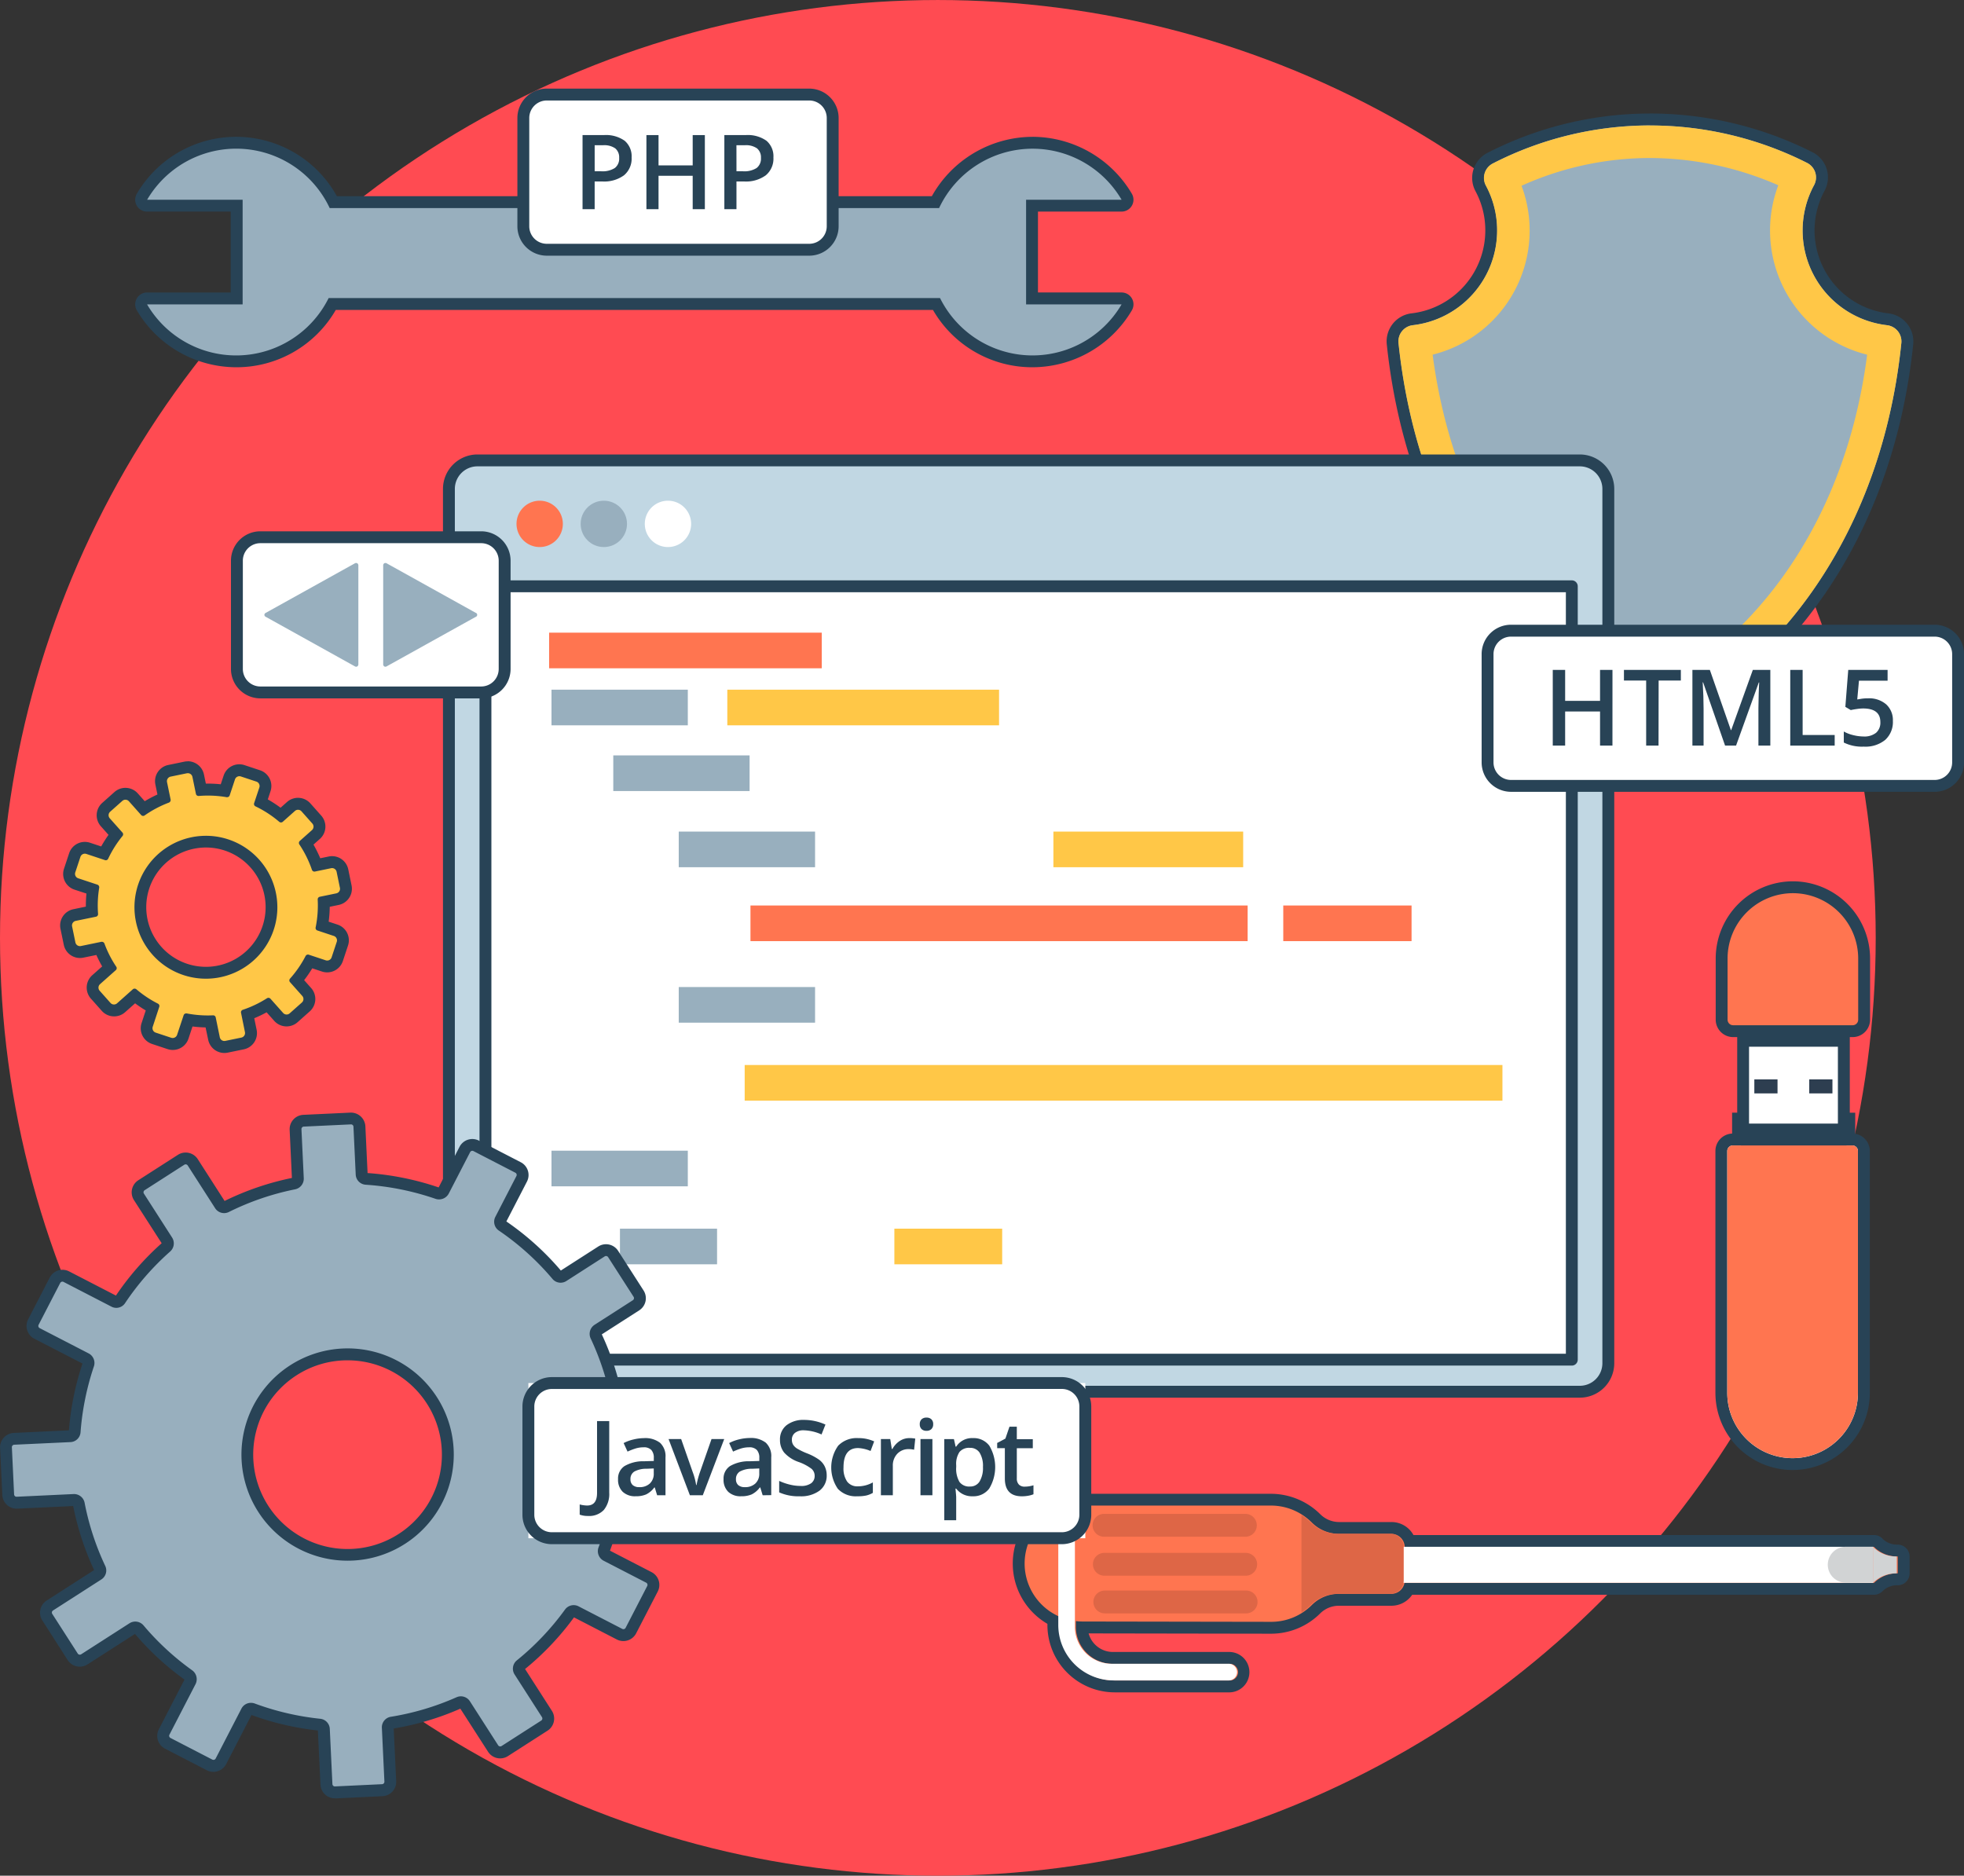 <svg xmlns="http://www.w3.org/2000/svg" width="150.298" height="143.541" viewBox="0 0 150.298 143.541">
  <rect x="0" y="0" width="150.298" height="143.541" fill="#333333" stroke="none"/>
  <g id="Grupo_55320" data-name="Grupo 55320" transform="translate(25.917 25.918)">
    <circle id="Elipse_4150" data-name="Elipse 4150" cx="71.771" cy="71.771" r="71.771" transform="translate(-25.917 -25.917)" fill="#ff4b52"/>
    <g id="graphics" transform="translate(-25.916 -19.137)">
      <g id="Grupo_55319" data-name="Grupo 55319">
        <g id="Grupo_55291" data-name="Grupo 55291" transform="translate(10.345 3.69)">
          <g id="Grupo_55290" data-name="Grupo 55290">
            <path id="Trazado_101763" data-name="Trazado 101763" d="M221.9,170.084a8.317,8.317,0,0,1-7.357-4.387H168.3a8.357,8.357,0,0,1-14.561.258.455.455,0,0,1,.392-.685h6.854v-7.1h-6.854a.454.454,0,0,1-.392-.685,8.357,8.357,0,0,1,14.645.415h46.07a8.356,8.356,0,0,1,14.644-.415.455.455,0,0,1-.392.685h-6.853v7.1h6.853a.455.455,0,0,1,.392.685A8.4,8.4,0,0,1,221.9,170.084Z" transform="translate(-153.223 -152.902)" fill="#98afbe"/>
            <path id="Trazado_101764" data-name="Trazado 101764" d="M220.351,152.266a7.9,7.9,0,0,1,6.812,3.905h-7.308v8.008h7.308a7.9,7.9,0,0,1-13.893-.482H166.481a7.9,7.9,0,0,1-13.894.482H159.9v-8.008h-7.308a7.9,7.9,0,0,1,13.97.639h46.635a7.907,7.907,0,0,1,7.158-4.544m0-.909a8.861,8.861,0,0,0-7.713,4.544H167.113a8.811,8.811,0,0,0-15.309-.192.909.909,0,0,0,.783,1.371h6.4v6.189h-6.4a.909.909,0,0,0-.783,1.37,8.855,8.855,0,0,0,7.6,4.352,8.767,8.767,0,0,0,7.624-4.387h45.7a8.766,8.766,0,0,0,7.624,4.387,8.855,8.855,0,0,0,7.595-4.352.909.909,0,0,0-.783-1.371h-6.4v-6.189h6.4a.909.909,0,0,0,.783-1.37,8.856,8.856,0,0,0-7.595-4.353Z" transform="translate(-151.678 -151.357)" fill="#284356"/>
          </g>
        </g>
        <g id="Grupo_55292" data-name="Grupo 55292" transform="translate(77.501 106.862)">
          <path id="Trazado_101765" data-name="Trazado 101765" d="M456.5,622.254a4.7,4.7,0,0,1-4.7-4.7v-.36a4.887,4.887,0,0,1,0-8.691v-.114a1.091,1.091,0,0,1,2.1-.425l.137,0h14.421a4.917,4.917,0,0,1,3.451,1.429,2.515,2.515,0,0,0,1.766.732h4a1.464,1.464,0,0,1,1.394.994h35.543a.454.454,0,0,1,.372.193,2.038,2.038,0,0,0,1.379.543h.061a.455.455,0,0,1,.455.455V613.6a.454.454,0,0,1-.418.453l-.06,0-.036,0a2.043,2.043,0,0,0-1.431.595.455.455,0,0,1-.321.133.472.472,0,0,1-.053,0H479.009a1.471,1.471,0,0,1-1.331.842h-4.025a2.489,2.489,0,0,0-1.749.725,4.866,4.866,0,0,1-3.417,1.415l-14.5-.025a2.376,2.376,0,0,0,2.373,2.33h8.944a1.091,1.091,0,0,1,0,2.182Z" transform="translate(-448.702 -606.846)" fill="#ff7550"/>
          <path id="Trazado_101766" data-name="Trazado 101766" d="M451.354,606.21a.636.636,0,0,1,.635.637v.058a4.476,4.476,0,0,1,.506-.031h14.421a4.436,4.436,0,0,1,3.129,1.3,2.959,2.959,0,0,0,2.088.865h4a1.02,1.02,0,0,1,1.018.994H513.07v.011a2.481,2.481,0,0,0,1.751.725h.061v1.292l-.061,0a2.488,2.488,0,0,0-1.752.728v0H477.136a1.02,1.02,0,0,1-1,.842h-4.025a2.934,2.934,0,0,0-2.07.858,4.384,4.384,0,0,1-3.1,1.282h-.012l-14.434-.024a4.461,4.461,0,0,1-.506-.032v.443a2.828,2.828,0,0,0,2.828,2.828h8.944a.636.636,0,0,1,0,1.273h-8.8a4.242,4.242,0,0,1-4.242-4.242v-.647a4.432,4.432,0,0,1,0-8.118v-.4a.637.637,0,0,1,.637-.637m0-.909a1.548,1.548,0,0,0-1.538,1.386,5.341,5.341,0,0,0-.008,9.234v.092a5.157,5.157,0,0,0,5.151,5.151h8.8a1.546,1.546,0,0,0,0-3.091h-8.944a1.923,1.923,0,0,1-1.853-1.42l13.964.023h.014a5.324,5.324,0,0,0,3.738-1.548,2.031,2.031,0,0,1,1.428-.592h4.025a1.925,1.925,0,0,0,1.593-.842H513.01l.06,0a.906.906,0,0,0,.641-.265,1.586,1.586,0,0,1,1.111-.462c.024,0,.048,0,.072,0l.06,0a.909.909,0,0,0,.836-.906v-1.292a.909.909,0,0,0-.909-.909h-.061a1.58,1.58,0,0,1-1.065-.417.9.9,0,0,0-.686-.319H477.822a1.917,1.917,0,0,0-1.689-.994h-4a2.058,2.058,0,0,1-1.445-.6,5.375,5.375,0,0,0-3.772-1.562H452.622a1.543,1.543,0,0,0-1.268-.664Z" transform="translate(-447.157 -605.301)" fill="#284356"/>
        </g>
        <g id="Grupo_55295" data-name="Grupo 55295" transform="translate(4.618 51.481)">
          <g id="Grupo_55293" data-name="Grupo 55293" transform="translate(0.455 0.455)">
            <path id="Trazado_101767" data-name="Trazado 101767" d="M140.585,385.04a.814.814,0,0,1-.793-.647l-.27-1.31-.2,0a8.949,8.949,0,0,1-1.486-.124l-.429,1.293a.81.81,0,0,1-1.025.514l-1.189-.394a.81.81,0,0,1-.514-1.024l.437-1.319a8.836,8.836,0,0,1-1.384-.924l-1.047.931a.81.81,0,0,1-1.145-.067l-.832-.936a.812.812,0,0,1,.067-1.144l1.047-.931a8.844,8.844,0,0,1-.756-1.483l-1.361.281a.811.811,0,0,1-.957-.631L128.5,375.9a.811.811,0,0,1,.63-.958l1.334-.275a8.911,8.911,0,0,1,.075-1.686l-1.27-.421a.812.812,0,0,1-.514-1.025l.394-1.189a.81.81,0,0,1,1.024-.514l1.219.4a8.789,8.789,0,0,1,.924-1.464l-.83-.933a.812.812,0,0,1,.067-1.145l.935-.833a.811.811,0,0,1,1.144.067l.79.888a8.837,8.837,0,0,1,1.576-.83l-.233-1.129a.811.811,0,0,1,.63-.958l1.227-.253a.81.81,0,0,1,.957.631l.223,1.079c.169-.01.346-.015.522-.015a8.908,8.908,0,0,1,1.3.1l.338-1.021a.81.81,0,0,1,1.025-.514l1.189.394a.81.81,0,0,1,.514,1.025l-.328.991a8.82,8.82,0,0,1,1.549,1.009l.773-.688a.81.81,0,0,1,1.145.067l.832.936a.811.811,0,0,1-.067,1.145l-.772.688a8.84,8.84,0,0,1,.821,1.656l1.022-.211a.81.81,0,0,1,.958.63l.253,1.227a.811.811,0,0,1-.63.958l-1.053.217a8.941,8.941,0,0,1-.133,1.818l1.047.347a.81.81,0,0,1,.514,1.025l-.394,1.188a.81.81,0,0,1-.769.556h0a.814.814,0,0,1-.255-.041l-1.094-.363a8.853,8.853,0,0,1-1.009,1.468l.79.889a.811.811,0,0,1-.067,1.144l-.935.832a.81.81,0,0,1-1.144-.067l-.831-.934a8.836,8.836,0,0,1-1.562.747l.259,1.258a.811.811,0,0,1-.631.957l-1.227.253A.812.812,0,0,1,140.585,385.04Zm-1.393-15.725a5.078,5.078,0,0,0-.788.062,5.02,5.02,0,0,0,.773,9.979,5.066,5.066,0,0,0,.789-.062,5.02,5.02,0,0,0-.774-9.979Z" transform="translate(-128.48 -363.63)" fill="#ffc747"/>
          </g>
          <g id="Grupo_55294" data-name="Grupo 55294">
            <path id="Trazado_101768" data-name="Trazado 101768" d="M136.239,362.539a.356.356,0,0,1,.348.284l.268,1.3a.2.2,0,0,0,.2.158h.018q.352-.029.7-.029a8.443,8.443,0,0,1,1.435.123.2.2,0,0,0,.035,0,.205.205,0,0,0,.195-.14l.405-1.222a.356.356,0,0,1,.45-.225l1.189.394a.356.356,0,0,1,.226.45l-.4,1.2a.2.2,0,0,0,.108.245,8.353,8.353,0,0,1,1.812,1.18.212.212,0,0,0,.137.051.2.2,0,0,0,.133-.05l.935-.832a.356.356,0,0,1,.5.03l.832.936a.356.356,0,0,1-.029.5l-.935.832a.209.209,0,0,0-.027.273,8.365,8.365,0,0,1,.959,1.938.2.2,0,0,0,.229.13l1.239-.256a.35.35,0,0,1,.072-.008.356.356,0,0,1,.348.285l.253,1.227a.356.356,0,0,1-.277.421l-1.261.26a.205.205,0,0,0-.163.212,8.467,8.467,0,0,1-.157,2.135.2.2,0,0,0,.131.234l1.259.418a.356.356,0,0,1,.226.45l-.394,1.189a.356.356,0,0,1-.45.226l-1.293-.429a.206.206,0,0,0-.248.1,8.383,8.383,0,0,1-1.194,1.734.2.2,0,0,0,0,.264l.941,1.058a.356.356,0,0,1-.029.5l-.936.832a.356.356,0,0,1-.5-.029l-.97-1.09a.207.207,0,0,0-.154-.069.213.213,0,0,0-.113.032,8.36,8.36,0,0,1-1.845.882.2.2,0,0,0-.141.231l.3,1.478a.356.356,0,0,1-.277.42l-1.227.253a.356.356,0,0,1-.42-.277l-.312-1.515a.2.2,0,0,0-.2-.165h-.009q-.2.009-.394.009a8.482,8.482,0,0,1-1.611-.154.218.218,0,0,0-.042,0,.2.2,0,0,0-.2.136l-.5,1.5a.356.356,0,0,1-.338.244.352.352,0,0,1-.112-.018l-1.189-.394a.356.356,0,0,1-.226-.45l.5-1.521a.2.2,0,0,0-.093-.242,8.351,8.351,0,0,1-1.655-1.1.221.221,0,0,0-.143-.053.2.2,0,0,0-.131.049l-1.209,1.076a.356.356,0,0,1-.5-.029l-.832-.936a.356.356,0,0,1,.029-.5l1.209-1.075a.2.2,0,0,0,.036-.26,8.343,8.343,0,0,1-.905-1.771.209.209,0,0,0-.195-.138.2.2,0,0,0-.04,0l-1.569.324a.356.356,0,0,1-.42-.277l-.253-1.227a.356.356,0,0,1,.277-.421l1.551-.319a.2.2,0,0,0,.16-.207,8.44,8.44,0,0,1,.086-2.007.213.213,0,0,0-.137-.239l-1.468-.487a.356.356,0,0,1-.226-.45l.394-1.189a.356.356,0,0,1,.338-.244.352.352,0,0,1,.112.018l1.432.475a.2.2,0,0,0,.063.01.2.2,0,0,0,.177-.112,8.352,8.352,0,0,1,1.1-1.745.2.2,0,0,0-.008-.266l-.969-1.089a.356.356,0,0,1,.029-.5l.936-.833a.356.356,0,0,1,.5.03l.94,1.057a.2.2,0,0,0,.147.065.206.206,0,0,0,.119-.038,8.387,8.387,0,0,1,1.845-.976.215.215,0,0,0,.142-.239l-.275-1.334a.356.356,0,0,1,.277-.421l1.227-.253a.358.358,0,0,1,.072-.007m1.393,15.725a5.532,5.532,0,0,0,.86-.067,5.468,5.468,0,1,0-.86.067m-1.393-16.634a1.257,1.257,0,0,0-.256.026l-1.227.253a1.265,1.265,0,0,0-.984,1.495l.158.765a9.342,9.342,0,0,0-.973.512l-.534-.6a1.265,1.265,0,0,0-1.786-.1l-.936.833a1.267,1.267,0,0,0-.1,1.786l.585.657a9.207,9.207,0,0,0-.56.886l-.853-.283a1.264,1.264,0,0,0-1.6.8l-.394,1.188a1.265,1.265,0,0,0,.8,1.6l.918.3a9.309,9.309,0,0,0-.045,1l-.96.2a1.267,1.267,0,0,0-.983,1.495l.253,1.227a1.266,1.266,0,0,0,1.493.984l1-.205a9.266,9.266,0,0,0,.446.874l-.764.679a1.267,1.267,0,0,0-.1,1.786l.832.935a1.264,1.264,0,0,0,1.786.105l.765-.68a9.343,9.343,0,0,0,.815.545l-.319.965a1.265,1.265,0,0,0,.8,1.6l1.188.394a1.264,1.264,0,0,0,1.6-.8l.309-.932a9.459,9.459,0,0,0,1,.072l.2.946a1.265,1.265,0,0,0,1.495.984l1.227-.252a1.265,1.265,0,0,0,.984-1.5l-.181-.881a9.2,9.2,0,0,0,.945-.453l.585.657a1.265,1.265,0,0,0,1.786.1l.935-.832a1.265,1.265,0,0,0,.1-1.786l-.534-.6a9.285,9.285,0,0,0,.622-.906l.742.246a1.264,1.264,0,0,0,1.6-.8l.394-1.19a1.265,1.265,0,0,0-.8-1.6l-.681-.226a9.386,9.386,0,0,0,.083-1.138l.687-.142a1.267,1.267,0,0,0,.983-1.495l-.253-1.227a1.265,1.265,0,0,0-1.495-.984l-.648.134a9.273,9.273,0,0,0-.519-1.045l.491-.436a1.265,1.265,0,0,0,.1-1.786l-.832-.936a1.265,1.265,0,0,0-1.786-.1l-.49.436a9.285,9.285,0,0,0-.978-.637l.208-.628a1.265,1.265,0,0,0-.8-1.6l-1.188-.394a1.264,1.264,0,0,0-1.6.8l-.221.665a9.406,9.406,0,0,0-.985-.052h-.155l-.145-.7a1.269,1.269,0,0,0-1.238-1.01h0Zm1.393,15.725a4.565,4.565,0,0,1-.7-9.075,4.616,4.616,0,0,1,.718-.056,4.565,4.565,0,0,1,.7,9.075,4.631,4.631,0,0,1-.718.057Z" transform="translate(-126.48 -361.63)" fill="#284356"/>
          </g>
        </g>
        <g id="Grupo_55296" data-name="Grupo 55296" transform="translate(106.105 1.912)">
          <path id="Trazado_101769" data-name="Trazado 101769" d="M594.705,192.348a1.674,1.674,0,0,1-.671-.138c-7.688-3.318-17.282-13.04-19.013-29.518a1.7,1.7,0,0,1,1.494-1.867,6.841,6.841,0,0,0,6.049-6.8,6.761,6.761,0,0,0-.8-3.22,1.7,1.7,0,0,1-.125-1.306,1.725,1.725,0,0,1,.846-1.007,26.844,26.844,0,0,1,12.228-2.962,27.142,27.142,0,0,1,12.242,2.916,1.7,1.7,0,0,1,.724,2.326,6.846,6.846,0,0,0,5.232,10.05,1.707,1.707,0,0,1,1.5,1.864c-1.708,16.514-11.311,26.223-19.015,29.519A1.759,1.759,0,0,1,594.705,192.348Z" transform="translate(-574.557 -145.079)" fill="#98afbe"/>
          <path id="Trazado_101770" data-name="Trazado 101770" d="M593.163,144.443a26.677,26.677,0,0,1,12.036,2.866,1.246,1.246,0,0,1,.531,1.7,7.3,7.3,0,0,0,5.579,10.719,1.247,1.247,0,0,1,1.1,1.365c-1.688,16.319-11.15,25.9-18.742,29.148a1.293,1.293,0,0,1-.5.1,1.229,1.229,0,0,1-.49-.1c-7.576-3.269-17.031-12.866-18.742-29.149a1.244,1.244,0,0,1,1.094-1.368,7.294,7.294,0,0,0,6.451-7.248,7.211,7.211,0,0,0-.858-3.434,1.243,1.243,0,0,1,.528-1.694,26.394,26.394,0,0,1,12.02-2.911m0-.909h0a27.3,27.3,0,0,0-12.436,3.012,2.178,2.178,0,0,0-1.07,1.27,2.154,2.154,0,0,0,.155,1.659,6.31,6.31,0,0,1,.752,3.007,6.386,6.386,0,0,1-5.647,6.345,2.16,2.16,0,0,0-1.893,2.367c1.751,16.673,11.484,26.521,19.286,29.888a2.124,2.124,0,0,0,.85.175,2.212,2.212,0,0,0,.86-.176c7.82-3.345,17.562-13.18,19.29-29.891a2.163,2.163,0,0,0-1.9-2.362,6.392,6.392,0,0,1-4.884-9.383,2.154,2.154,0,0,0-.917-2.946,27.6,27.6,0,0,0-12.448-2.966Z" transform="translate(-573.012 -143.534)" fill="#284356"/>
        </g>
        <g id="Grupo_55299" data-name="Grupo 55299" transform="translate(131.274 60.663)">
          <g id="Grupo_55297" data-name="Grupo 55297" transform="translate(0 11.753)">
            <path id="Trazado_101771" data-name="Trazado 101771" d="M691.2,488.129a5.459,5.459,0,0,1-5.453-5.453V464.171a.881.881,0,0,1,.88-.881h.4v-1.6h.391v-5.956h7.706v5.956h.416v1.6h.237a.881.881,0,0,1,.88.881v18.505A5.459,5.459,0,0,1,691.2,488.129Z" transform="translate(-685.296 -455.284)" fill="#fff"/>
            <path id="Trazado_101772" data-name="Trazado 101772" d="M693.124,454.648V460.6h.416v1.6h.691a.426.426,0,0,1,.426.426v18.505a5,5,0,0,1-10,0V462.625a.426.426,0,0,1,.425-.426h.851v-1.6h.391v-5.956h6.8m.909-.909h-8.615v5.956h-.391v1.6a1.336,1.336,0,0,0-1.276,1.334v18.505a5.908,5.908,0,0,0,11.816,0V462.625a1.338,1.338,0,0,0-1.117-1.317v-1.613h-.416v-5.956Z" transform="translate(-683.751 -453.739)" fill="#284356"/>
          </g>
          <g id="Grupo_55298" data-name="Grupo 55298" transform="translate(0.018)">
            <path id="Trazado_101773" data-name="Trazado 101773" d="M686.711,415.041a.881.881,0,0,1-.88-.88v-4.679a5.453,5.453,0,1,1,10.906,0v4.679a.881.881,0,0,1-.88.88Z" transform="translate(-685.376 -403.573)" fill="#ff7550"/>
            <path id="Trazado_101774" data-name="Trazado 101774" d="M689.739,402.937a5,5,0,0,1,5,5v4.679a.425.425,0,0,1-.425.426h-9.146a.426.426,0,0,1-.425-.426v-4.679a5,5,0,0,1,5-5m0-.909a5.914,5.914,0,0,0-5.908,5.908v4.679a1.336,1.336,0,0,0,1.334,1.335h9.146a1.336,1.336,0,0,0,1.334-1.335v-4.679a5.914,5.914,0,0,0-5.907-5.908Z" transform="translate(-683.831 -402.028)" fill="#284356"/>
          </g>
        </g>
        <g id="Grupo_55302" data-name="Grupo 55302" transform="translate(107.014 2.821)">
          <g id="Grupo_55301" data-name="Grupo 55301">
            <g id="Grupo_55300" data-name="Grupo 55300">
              <path id="Trazado_101775" data-name="Trazado 101775" d="M596.25,193.439a1.229,1.229,0,0,1-.49-.1c-7.576-3.269-17.031-12.866-18.742-29.149a1.244,1.244,0,0,1,1.094-1.368,7.294,7.294,0,0,0,6.451-7.248,7.211,7.211,0,0,0-.858-3.434,1.243,1.243,0,0,1,.528-1.694,26.393,26.393,0,0,1,12.02-2.911A26.677,26.677,0,0,1,608.29,150.4a1.245,1.245,0,0,1,.531,1.7,7.3,7.3,0,0,0,5.579,10.719,1.247,1.247,0,0,1,1.1,1.365c-1.688,16.319-11.15,25.9-18.742,29.148A1.292,1.292,0,0,1,596.25,193.439Zm-16.619-28.367c1.858,14.17,9.931,22.638,16.624,25.757,6.738-3.13,14.8-11.58,16.629-25.754a9.795,9.795,0,0,1-6.8-12.966,24.662,24.662,0,0,0-9.822-2.085,23.884,23.884,0,0,0-9.827,2.124,9.785,9.785,0,0,1-6.8,12.924Z" transform="translate(-577.012 -147.534)" fill="#ffc747"/>
            </g>
          </g>
        </g>
        <g id="Grupo_55305" data-name="Grupo 55305" transform="translate(33.898 27.998)">
          <g id="Grupo_55303" data-name="Grupo 55303">
            <path id="Trazado_101776" data-name="Trazado 101776" d="M346.034,329.4a2.181,2.181,0,0,1-2.182,2.181H259.489a2.181,2.181,0,0,1-2.181-2.181V262.489a2.181,2.181,0,0,1,2.181-2.182h84.363a2.182,2.182,0,0,1,2.182,2.182Z" transform="translate(-256.853 -259.852)" fill="#c1d7e3"/>
            <path id="Trazado_101777" data-name="Trazado 101777" d="M342.306,330.487H257.943a2.638,2.638,0,0,1-2.635-2.635V260.944a2.639,2.639,0,0,1,2.635-2.637h84.363a2.64,2.64,0,0,1,2.637,2.637v66.908A2.639,2.639,0,0,1,342.306,330.487Zm-84.363-71.271a1.729,1.729,0,0,0-1.726,1.728v66.908a1.728,1.728,0,0,0,1.726,1.726h84.363a1.729,1.729,0,0,0,1.728-1.726V260.944a1.73,1.73,0,0,0-1.728-1.728Z" transform="translate(-255.308 -258.307)" fill="#284356"/>
          </g>
          <g id="Grupo_55304" data-name="Grupo 55304" transform="translate(2.796 9.634)">
            <rect id="Rectángulo_5575" data-name="Rectángulo 5575" width="83.134" height="59.183" transform="translate(0.455 0.455)" fill="#fff"/>
            <path id="Trazado_101778" data-name="Trazado 101778" d="M351.2,360.788H268.065a.455.455,0,0,1-.455-.455V301.151a.455.455,0,0,1,.455-.455H351.2a.455.455,0,0,1,.454.455v59.183A.455.455,0,0,1,351.2,360.788Zm-82.679-.909h82.225V301.605H268.519Z" transform="translate(-267.61 -300.696)" fill="#284356"/>
          </g>
          <rect id="Rectángulo_5576" data-name="Rectángulo 5576" width="20.863" height="2.726" transform="translate(8.124 13.637)" fill="#ff7550"/>
          <rect id="Rectángulo_5577" data-name="Rectángulo 5577" width="38.046" height="2.727" transform="translate(23.532 34.516)" fill="#ff7550"/>
          <rect id="Rectángulo_5578" data-name="Rectángulo 5578" width="9.818" height="2.727" transform="translate(64.305 34.516)" fill="#ff7550"/>
          <rect id="Rectángulo_5579" data-name="Rectángulo 5579" width="10.432" height="2.728" transform="translate(8.305 18)" fill="#98afbe"/>
          <rect id="Rectángulo_5580" data-name="Rectángulo 5580" width="10.432" height="2.728" transform="translate(13.033 23.029)" fill="#98afbe"/>
          <rect id="Rectángulo_5581" data-name="Rectángulo 5581" width="10.432" height="2.727" transform="translate(18.043 28.86)" fill="#98afbe"/>
          <rect id="Rectángulo_5582" data-name="Rectángulo 5582" width="10.432" height="2.727" transform="translate(18.043 40.756)" fill="#98afbe"/>
          <rect id="Rectángulo_5583" data-name="Rectángulo 5583" width="10.431" height="2.727" transform="translate(32.84 28.86)" fill="#fff"/>
          <rect id="Rectángulo_5584" data-name="Rectángulo 5584" width="10.431" height="2.727" transform="translate(64.509 28.86)" fill="#fff"/>
          <rect id="Rectángulo_5585" data-name="Rectángulo 5585" width="5.932" height="2.727" transform="translate(24.794 59.247)" fill="#fff"/>
          <rect id="Rectángulo_5586" data-name="Rectángulo 5586" width="10.432" height="2.727" transform="translate(8.305 53.28)" fill="#98afbe"/>
          <rect id="Rectángulo_5587" data-name="Rectángulo 5587" width="7.431" height="2.727" transform="translate(13.544 59.247)" fill="#98afbe"/>
          <rect id="Rectángulo_5588" data-name="Rectángulo 5588" width="20.795" height="2.728" transform="translate(21.76 18)" fill="#ffc747"/>
          <rect id="Rectángulo_5589" data-name="Rectángulo 5589" width="14.523" height="2.727" transform="translate(46.714 28.86)" fill="#ffc747"/>
          <rect id="Rectángulo_5590" data-name="Rectángulo 5590" width="8.251" height="2.727" transform="translate(34.544 59.247)" fill="#ffc747"/>
          <rect id="Rectángulo_5591" data-name="Rectángulo 5591" width="57.988" height="2.727" transform="translate(23.089 46.723)" fill="#ffc747"/>
          <path id="Trazado_101779" data-name="Trazado 101779" d="M283.618,275.652a1.773,1.773,0,1,1-1.773-1.773A1.773,1.773,0,0,1,283.618,275.652Z" transform="translate(-274.444 -270.34)" fill="#ff7550"/>
          <circle id="Elipse_4151" data-name="Elipse 4151" cx="1.773" cy="1.773" r="1.773" transform="translate(10.537 3.539)" fill="#98afbe"/>
          <path id="Trazado_101780" data-name="Trazado 101780" d="M326.815,275.652a1.773,1.773,0,1,1-1.773-1.773A1.773,1.773,0,0,1,326.815,275.652Z" transform="translate(-307.824 -270.34)" fill="#fff"/>
        </g>
        <g id="Grupo_55306" data-name="Grupo 55306" transform="translate(132.183 75.822)">
          <rect id="Rectángulo_5592" data-name="Rectángulo 5592" width="1.775" height="1.071" transform="translate(2.069 0)" fill="#2d3e50"/>
          <rect id="Rectángulo_5593" data-name="Rectángulo 5593" width="1.775" height="1.071" transform="translate(6.271 0)" fill="#2d3e50"/>
          <rect id="Rectángulo_5594" data-name="Rectángulo 5594" width="8.085" height="2.545" transform="translate(1.036 3.382)" fill="#284356"/>
          <path id="Trazado_101781" data-name="Trazado 101781" d="M692.75,514.893a5,5,0,0,1-5-5V491.389a.426.426,0,0,1,.425-.426h9.146a.426.426,0,0,1,.426.426v18.505A5,5,0,0,1,692.75,514.893Z" transform="translate(-687.751 -485.91)" fill="#ff7550"/>
        </g>
        <g id="Grupo_55308" data-name="Grupo 55308" transform="translate(80.986 107.772)">
          <rect id="Rectángulo_5595" data-name="Rectángulo 5595" width="38.703" height="2.757" transform="translate(23.649 3.818)" fill="#fff"/>
          <path id="Trazado_101782" data-name="Trazado 101782" d="M722.96,628.844a1.372,1.372,0,1,1,0-2.744h2.092v2.744Z" transform="translate(-662.701 -622.282)" fill="#d1d3d4"/>
          <path id="Trazado_101783" data-name="Trazado 101783" d="M736.826,628.895a2.488,2.488,0,0,1,1.752-.727l.06,0v-1.292h-.06a2.484,2.484,0,0,1-1.752-.726h0v2.75Z" transform="translate(-674.475 -622.317)" fill="#d1d3d4"/>
          <path id="Trazado_101784" data-name="Trazado 101784" d="M474.915,616.769a.874.874,0,0,1,0-1.748h10.819a.874.874,0,1,1,0,1.748Z" transform="translate(-471.416 -613.721)" fill="#de6646"/>
          <path id="Trazado_101785" data-name="Trazado 101785" d="M475.029,629.9a.874.874,0,1,1,0-1.748h10.818a.874.874,0,1,1,0,1.748Z" transform="translate(-471.504 -623.869)" fill="#de6646"/>
          <path id="Trazado_101786" data-name="Trazado 101786" d="M475.184,642.579a.874.874,0,1,1,0-1.748H486a.874.874,0,1,1,0,1.748Z" transform="translate(-471.624 -633.665)" fill="#de6646"/>
          <path id="Trazado_101787" data-name="Trazado 101787" d="M552.2,620.406v-2.55a1.021,1.021,0,0,0-1.021-1.022h-4a2.958,2.958,0,0,1-2.087-.865,4.359,4.359,0,0,0-.718-.574v7.458a4.364,4.364,0,0,0,.709-.569,2.934,2.934,0,0,1,2.07-.858h4.025A1.021,1.021,0,0,0,552.2,620.406Z" transform="translate(-525.765 -614.01)" fill="#de6646"/>
          <g id="Grupo_55307" data-name="Grupo 55307" transform="translate(0)">
            <path id="Trazado_101788" data-name="Trazado 101788" d="M466.733,623.345a4.242,4.242,0,0,1-4.242-4.242v-9.166a.636.636,0,1,1,1.272,0v9.307a2.828,2.828,0,0,0,2.828,2.828h8.944a.636.636,0,0,1,0,1.273Z" transform="translate(-462.491 -609.301)" fill="#fff"/>
          </g>
        </g>
        <g id="Grupo_55309" data-name="Grupo 55309" transform="translate(113.383 41.029)">
          <rect id="Rectángulo_5596" data-name="Rectángulo 5596" width="36.006" height="11.876" rx="1" transform="translate(0.455 0.454)" fill="#fff"/>
          <path id="Trazado_101789" data-name="Trazado 101789" d="M639.7,328.427H607.28a2.252,2.252,0,0,1-2.249-2.249v-8.288a2.251,2.251,0,0,1,2.249-2.249H639.7a2.251,2.251,0,0,1,2.249,2.249v8.288A2.251,2.251,0,0,1,639.7,328.427ZM607.28,316.551a1.341,1.341,0,0,0-1.34,1.34v8.288a1.341,1.341,0,0,0,1.34,1.34H639.7a1.341,1.341,0,0,0,1.339-1.34v-8.288a1.341,1.341,0,0,0-1.339-1.34Z" transform="translate(-605.031 -315.642)" fill="#284356"/>
        </g>
        <g id="Grupo_55310" data-name="Grupo 55310" transform="translate(39.593)">
          <rect id="Rectángulo_5597" data-name="Rectángulo 5597" width="23.671" height="11.876" rx="2" transform="translate(0.455 0.455)" fill="#fff"/>
          <path id="Trazado_101790" data-name="Trazado 101790" d="M302.7,147.906H282.615a2.251,2.251,0,0,1-2.249-2.249V137.37a2.252,2.252,0,0,1,2.249-2.249H302.7a2.252,2.252,0,0,1,2.249,2.249v8.287A2.251,2.251,0,0,1,302.7,147.906ZM282.615,136.03a1.341,1.341,0,0,0-1.34,1.34v8.287a1.341,1.341,0,0,0,1.34,1.34H302.7a1.341,1.341,0,0,0,1.34-1.34V137.37a1.341,1.341,0,0,0-1.34-1.34Z" transform="translate(-280.366 -135.121)" fill="#284356"/>
        </g>
        <g id="Grupo_55313" data-name="Grupo 55313" transform="translate(17.674 33.878)">
          <g id="Grupo_55311" data-name="Grupo 55311">
            <rect id="Rectángulo_5598" data-name="Rectángulo 5598" width="20.489" height="11.876" rx="1" transform="translate(0.455 0.455)" fill="#fff"/>
            <path id="Trazado_101791" data-name="Trazado 101791" d="M203.074,296.965h-16.9a2.251,2.251,0,0,1-2.249-2.249v-8.287a2.251,2.251,0,0,1,2.249-2.249h16.9a2.251,2.251,0,0,1,2.249,2.249v8.287A2.251,2.251,0,0,1,203.074,296.965Zm-16.9-11.876a1.341,1.341,0,0,0-1.34,1.34v8.287a1.341,1.341,0,0,0,1.34,1.34h16.9a1.341,1.341,0,0,0,1.34-1.34v-8.287a1.341,1.341,0,0,0-1.34-1.34Z" transform="translate(-183.925 -284.18)" fill="#284356"/>
          </g>
          <g id="Grupo_55312" data-name="Grupo 55312" transform="translate(2.556 2.422)">
            <path id="Trazado_101792" data-name="Trazado 101792" d="M242.248,298.967l-6.791,3.774a.191.191,0,0,1-.2.016.2.2,0,0,1-.084-.184v-7.527a.2.2,0,0,1,.084-.184.194.194,0,0,1,.2.015l6.791,3.774a.165.165,0,0,1,0,.317Z" transform="translate(-226.08 -294.838)" fill="#98afbe"/>
            <path id="Trazado_101793" data-name="Trazado 101793" d="M195.171,298.809a.189.189,0,0,1,.118-.158l6.791-3.774a.194.194,0,0,1,.2-.015.2.2,0,0,1,.084.184v7.527a.2.2,0,0,1-.084.184.191.191,0,0,1-.2-.016l-6.791-3.774A.188.188,0,0,1,195.171,298.809Z" transform="translate(-195.171 -294.838)" fill="#98afbe"/>
          </g>
        </g>
        <g id="Grupo_55314" data-name="Grupo 55314" transform="translate(0 78.352)">
          <path id="Trazado_101794" data-name="Trazado 101794" d="M111.519,519.138a.644.644,0,0,0-.194.89l1.948,3.035a.644.644,0,0,0,.89.194l3.7-2.375a.369.369,0,0,1,.48.076,20.819,20.819,0,0,0,3.8,3.5.382.382,0,0,1,.131.482l-2,3.871a.644.644,0,0,0,.277.868l3.2,1.654a.644.644,0,0,0,.868-.277l1.976-3.829a.364.364,0,0,1,.45-.172,21.077,21.077,0,0,0,5.126,1.194.364.364,0,0,1,.319.351l.2,4.214a.644.644,0,0,0,.674.613l3.6-.169a.644.644,0,0,0,.613-.674l-.195-4.118a.361.361,0,0,1,.305-.371,20.813,20.813,0,0,0,5.135-1.526.372.372,0,0,1,.463.14l2.159,3.363a.644.644,0,0,0,.89.194l3.034-1.948a.644.644,0,0,0,.194-.89l-2.1-3.273a.37.37,0,0,1,.094-.485,20.836,20.836,0,0,0,3.759-3.968.368.368,0,0,1,.468-.106l3.339,1.723a.645.645,0,0,0,.868-.277l1.653-3.2a.644.644,0,0,0-.277-.868l-3.26-1.682a.372.372,0,0,1-.163-.467,21.1,21.1,0,0,0,1.264-5.415.372.372,0,0,1,.35-.337l3.568-.168a.644.644,0,0,0,.613-.674l-.17-3.6a.645.645,0,0,0-.674-.613l-3.512.166a.373.373,0,0,1-.376-.32,20.777,20.777,0,0,0-1.681-5.357.372.372,0,0,1,.127-.474l2.931-1.882a.645.645,0,0,0,.194-.89l-1.948-3.035a.644.644,0,0,0-.89-.194l-2.931,1.882a.354.354,0,0,1-.464-.058,20.791,20.791,0,0,0-4.2-3.792.364.364,0,0,1-.121-.466l1.613-3.123a.644.644,0,0,0-.277-.868l-3.206-1.655a.644.644,0,0,0-.868.277l-1.638,3.174a.383.383,0,0,1-.47.172,21.063,21.063,0,0,0-5.451-1.1.361.361,0,0,1-.338-.341l-.173-3.664a.644.644,0,0,0-.674-.613l-3.6.169a.644.644,0,0,0-.613.674l.177,3.752a.379.379,0,0,1-.309.385,20.857,20.857,0,0,0-5.172,1.771.36.36,0,0,1-.463-.124l-2.1-3.272a.644.644,0,0,0-.89-.194l-3.034,1.947a.645.645,0,0,0-.194.89l2.159,3.364a.383.383,0,0,1-.079.491,20.825,20.825,0,0,0-3.522,4.037.351.351,0,0,1-.455.108l-3.662-1.891a.644.644,0,0,0-.868.277l-1.654,3.2a.644.644,0,0,0,.277.868l3.748,1.935a.375.375,0,0,1,.181.453,21.05,21.05,0,0,0-1.043,5.159.354.354,0,0,1-.342.32l-4.3.2a.644.644,0,0,0-.613.673l.17,3.6a.644.644,0,0,0,.674.613l4.35-.205a.367.367,0,0,1,.379.294,20.8,20.8,0,0,0,1.619,4.951.358.358,0,0,1-.138.451Zm18.644-18.01a7.669,7.669,0,1,1-2.311,10.6A7.67,7.67,0,0,1,130.163,501.129Z" transform="translate(-107.709 -481.402)" fill="#98afbe"/>
          <path id="Trazado_101795" data-name="Trazado 101795" d="M131.787,532.344a1.1,1.1,0,0,1-1.1-1.047l-.2-4.144a21.546,21.546,0,0,1-5.079-1.184l-1.938,3.756a1.1,1.1,0,0,1-1.48.473l-3.2-1.654a1.1,1.1,0,0,1-.473-1.48l1.964-3.805a21.328,21.328,0,0,1-3.789-3.494l-3.633,2.332a1.1,1.1,0,0,1-1.518-.331L109.4,518.73a1.1,1.1,0,0,1,.331-1.519l3.633-2.333a21.282,21.282,0,0,1-1.6-4.9l-4.276.2a1.1,1.1,0,0,1-1.149-1.046l-.17-3.6a1.1,1.1,0,0,1,1.046-1.149l4.221-.2a21.5,21.5,0,0,1,1.038-5.111l-3.686-1.9a1.1,1.1,0,0,1-.473-1.48l1.654-3.2a1.1,1.1,0,0,1,1.48-.472l3.585,1.851a21.308,21.308,0,0,1,3.5-4.006l-2.121-3.3a1.1,1.1,0,0,1,.331-1.518l3.034-1.947a1.1,1.1,0,0,1,1.518.331l2.053,3.2a21.362,21.362,0,0,1,5.152-1.761l-.173-3.681a1.1,1.1,0,0,1,1.046-1.149l3.6-.169a1.106,1.106,0,0,1,1.149,1.046l.168,3.578a21.506,21.506,0,0,1,5.439,1.1l1.6-3.109a1.1,1.1,0,0,1,1.48-.473l3.206,1.655a1.1,1.1,0,0,1,.472,1.481l-1.575,3.05a21.263,21.263,0,0,1,4.168,3.756l2.865-1.839a1.1,1.1,0,0,1,1.518.331l1.948,3.035a1.1,1.1,0,0,1-.331,1.519l-2.865,1.839a21.256,21.256,0,0,1,1.68,5.354l3.428-.162a1.1,1.1,0,0,1,1.15,1.046l.17,3.6a1.1,1.1,0,0,1-1.045,1.15l-3.495.165a21.545,21.545,0,0,1-1.263,5.4l3.184,1.643a1.1,1.1,0,0,1,.473,1.48l-1.653,3.2a1.1,1.1,0,0,1-1.481.473l-3.276-1.691a21.316,21.316,0,0,1-3.745,3.951l2.053,3.2a1.1,1.1,0,0,1-.331,1.518l-3.034,1.948a1.1,1.1,0,0,1-1.518-.331l-2.122-3.3a21.291,21.291,0,0,1-5.1,1.517l.19,4.032a1.1,1.1,0,0,1-1.046,1.149l-3.6.17Zm-6.413-7.305a.821.821,0,0,1,.285.051,20.627,20.627,0,0,0,5.015,1.168.814.814,0,0,1,.726.782l.2,4.214a.188.188,0,0,0,.062.131.177.177,0,0,0,.136.049l3.6-.17a.189.189,0,0,0,.181-.2l-.194-4.118a.815.815,0,0,1,.686-.841,20.393,20.393,0,0,0,5.024-1.493.821.821,0,0,1,1.03.31l2.159,3.364a.19.19,0,0,0,.262.057l3.034-1.948a.19.19,0,0,0,.057-.262l-2.1-3.273a.823.823,0,0,1,.191-1.083A20.416,20.416,0,0,0,149.4,517.9a.818.818,0,0,1,1.044-.244l3.339,1.723a.19.19,0,0,0,.256-.082l1.653-3.2a.19.19,0,0,0-.082-.255l-3.26-1.682a.826.826,0,0,1-.379-1.031,20.639,20.639,0,0,0,1.237-5.3.83.83,0,0,1,.782-.747l3.568-.168a.19.19,0,0,0,.18-.2l-.17-3.6a.187.187,0,0,0-.2-.18l-3.512.166a.832.832,0,0,1-.845-.7,20.351,20.351,0,0,0-1.644-5.24.828.828,0,0,1,.293-1.05l2.931-1.882a.19.19,0,0,0,.057-.263l-1.948-3.034a.19.19,0,0,0-.262-.058l-2.931,1.882a.811.811,0,0,1-1.057-.148,20.359,20.359,0,0,0-4.112-3.709.818.818,0,0,1-.27-1.05l1.613-3.124a.189.189,0,0,0-.081-.255l-3.206-1.655a.189.189,0,0,0-.255.082l-1.638,3.174a.841.841,0,0,1-1.022.394,20.61,20.61,0,0,0-5.334-1.076.815.815,0,0,1-.761-.773l-.173-3.664a.187.187,0,0,0-.2-.18l-3.6.169a.186.186,0,0,0-.131.062.188.188,0,0,0-.049.136l.177,3.752a.828.828,0,0,1-.673.852,20.433,20.433,0,0,0-5.059,1.733.814.814,0,0,1-1.048-.286l-2.1-3.272a.19.19,0,0,0-.262-.058l-3.034,1.948a.19.19,0,0,0-.057.262l2.158,3.363a.832.832,0,0,1-.16,1.077,20.394,20.394,0,0,0-3.445,3.948.8.8,0,0,1-1.041.26l-3.662-1.891a.19.19,0,0,0-.255.081l-1.654,3.2a.19.19,0,0,0,.082.255l3.748,1.935a.825.825,0,0,1,.4,1,20.615,20.615,0,0,0-1.021,5.047.809.809,0,0,1-.774.741l-4.3.2a.189.189,0,0,0-.18.2l.17,3.6a.189.189,0,0,0,.062.132.18.18,0,0,0,.136.049l4.35-.205a.825.825,0,0,1,.847.663,20.383,20.383,0,0,0,1.583,4.843.814.814,0,0,1-.3,1.028l-3.7,2.375a.19.19,0,0,0-.057.262l1.949,3.034a.19.19,0,0,0,.262.057l3.7-2.375a.825.825,0,0,1,1.073.165,20.409,20.409,0,0,0,3.713,3.428.84.84,0,0,1,.27,1.06l-2,3.871a.187.187,0,0,0-.012.144.189.189,0,0,0,.094.111l3.2,1.654a.192.192,0,0,0,.145.012.189.189,0,0,0,.111-.094l1.976-3.829A.818.818,0,0,1,125.374,525.038Zm7.4-10.879a8.122,8.122,0,0,1-4.4-14.957h0a8.123,8.123,0,1,1,4.4,14.957Zm-.025-15.334a7.17,7.17,0,0,0-3.885,1.141h0a7.22,7.22,0,1,0,3.885-1.141Z" transform="translate(-106.163 -479.858)" fill="#284356"/>
        </g>
        <g id="Grupo_55315" data-name="Grupo 55315" transform="translate(39.98 98.605)">
          <rect id="Rectángulo_5599" data-name="Rectángulo 5599" width="42.619" height="11.876" transform="translate(0.455 0.455)" fill="#fff"/>
          <path id="Trazado_101796" data-name="Trazado 101796" d="M323.348,581.753H284.318a2.251,2.251,0,0,1-2.249-2.249v-8.287a2.251,2.251,0,0,1,2.249-2.249h39.031a2.252,2.252,0,0,1,2.249,2.249V579.5A2.252,2.252,0,0,1,323.348,581.753Zm-39.031-11.876a1.341,1.341,0,0,0-1.34,1.34V579.5a1.341,1.341,0,0,0,1.34,1.34h39.031a1.342,1.342,0,0,0,1.34-1.34v-8.287a1.341,1.341,0,0,0-1.34-1.34Z" transform="translate(-282.069 -568.968)" fill="#284356"/>
        </g>
        <g id="Grupo_55316" data-name="Grupo 55316" transform="translate(118.826 44.485)">
          <path id="Trazado_101797" data-name="Trazado 101797" d="M633.549,336.643H632.6v-2.611h-2.671v2.611h-.947V330.85h.947v2.369H632.6V330.85h.951Z" transform="translate(-628.981 -330.85)" fill="#284356"/>
          <path id="Trazado_101798" data-name="Trazado 101798" d="M655.585,336.643h-.947v-4.981h-1.7v-.812h4.355v.812h-1.7Z" transform="translate(-647.49 -330.85)" fill="#284356"/>
          <path id="Trazado_101799" data-name="Trazado 101799" d="M678.5,336.643l-1.68-4.838h-.032q.067,1.078.067,2.021v2.817H676V330.85h1.335l1.609,4.608h.024l1.656-4.608h1.339v5.793h-.911v-2.865q0-.432.022-1.125t.038-.84h-.032l-1.74,4.83Z" transform="translate(-665.313 -330.85)" fill="#284356"/>
          <path id="Trazado_101800" data-name="Trazado 101800" d="M708.949,336.643V330.85h.947v4.981h2.453v.812Z" transform="translate(-690.774 -330.85)" fill="#284356"/>
          <path id="Trazado_101801" data-name="Trazado 101801" d="M728.834,333.025a1.988,1.988,0,0,1,1.387.463,1.621,1.621,0,0,1,.511,1.264,1.847,1.847,0,0,1-.58,1.448,2.389,2.389,0,0,1-1.651.521,3.119,3.119,0,0,1-1.525-.313v-.844a2.788,2.788,0,0,0,.737.281,3.346,3.346,0,0,0,.773.1,1.437,1.437,0,0,0,.959-.282,1.024,1.024,0,0,0,.329-.824q0-1.038-1.324-1.038a3.484,3.484,0,0,0-.46.038q-.273.038-.479.085l-.416-.246.222-2.829h3.011v.828h-2.191l-.131,1.434.339-.055A3.2,3.2,0,0,1,728.834,333.025Z" transform="translate(-704.704 -330.85)" fill="#284356"/>
        </g>
        <g id="Grupo_55317" data-name="Grupo 55317" transform="translate(44.58 3.557)">
          <path id="Trazado_101802" data-name="Trazado 101802" d="M306.062,152.487a1.654,1.654,0,0,1-.582,1.362,2.565,2.565,0,0,1-1.656.473h-.59v2.121h-.927v-5.67h1.633a2.469,2.469,0,0,1,1.592.435A1.558,1.558,0,0,1,306.062,152.487Zm-2.827,1.055h.493a1.763,1.763,0,0,0,1.047-.248.9.9,0,0,0,.334-.776.881.881,0,0,0-.3-.729,1.474,1.474,0,0,0-.93-.24h-.644Z" transform="translate(-302.308 -150.773)" fill="#284356"/>
          <path id="Trazado_101803" data-name="Trazado 101803" d="M328.281,156.443h-.931v-2.556h-2.614v2.556h-.927v-5.67h.927v2.319h2.614v-2.319h.931Z" transform="translate(-318.922 -150.773)" fill="#284356"/>
          <path id="Trazado_101804" data-name="Trazado 101804" d="M353.808,152.487a1.654,1.654,0,0,1-.582,1.362,2.564,2.564,0,0,1-1.656.473h-.59v2.121h-.927v-5.67h1.633a2.469,2.469,0,0,1,1.592.435A1.559,1.559,0,0,1,353.808,152.487Zm-2.827,1.055h.492a1.763,1.763,0,0,0,1.047-.248.9.9,0,0,0,.333-.776.881.881,0,0,0-.3-.729,1.476,1.476,0,0,0-.931-.24h-.644Z" transform="translate(-339.202 -150.773)" fill="#284356"/>
        </g>
        <g id="Grupo_55318" data-name="Grupo 55318" transform="translate(44.361 101.704)">
          <path id="Trazado_101805" data-name="Trazado 101805" d="M301.983,591.029a1.811,1.811,0,0,1-.637-.1v-.781a2.376,2.376,0,0,0,.567.082q.761,0,.761-.963v-5.5h.932v5.473a1.925,1.925,0,0,1-.414,1.33A1.542,1.542,0,0,1,301.983,591.029Z" transform="translate(-301.346 -583.502)" fill="#284356"/>
          <path id="Trazado_101806" data-name="Trazado 101806" d="M317.25,593.882l-.182-.6h-.031a1.756,1.756,0,0,1-.626.534,1.976,1.976,0,0,1-.808.142,1.367,1.367,0,0,1-.988-.342,1.279,1.279,0,0,1-.355-.967,1.135,1.135,0,0,1,.493-1,2.843,2.843,0,0,1,1.5-.369l.742-.023v-.229a.868.868,0,0,0-.193-.616.784.784,0,0,0-.6-.2,2.069,2.069,0,0,0-.633.1,4.806,4.806,0,0,0-.583.229l-.3-.653a3.181,3.181,0,0,1,.765-.278,3.509,3.509,0,0,1,.785-.1,1.859,1.859,0,0,1,1.237.357,1.4,1.4,0,0,1,.417,1.122v2.894Zm-1.359-.621a1.131,1.131,0,0,0,.8-.278,1.008,1.008,0,0,0,.3-.779v-.373l-.551.023a1.89,1.89,0,0,0-.938.215.656.656,0,0,0-.293.589.574.574,0,0,0,.171.444A.734.734,0,0,0,315.89,593.26Z" transform="translate(-311.324 -587.939)" fill="#284356"/>
          <path id="Trazado_101807" data-name="Trazado 101807" d="M332.905,594.146l-1.631-4.3h.963l.874,2.5a4.957,4.957,0,0,1,.272,1.017h.031a6.829,6.829,0,0,1,.272-1.017l.874-2.5h.971l-1.639,4.3Z" transform="translate(-324.472 -588.203)" fill="#284356"/>
          <path id="Trazado_101808" data-name="Trazado 101808" d="M352.784,593.882l-.183-.6h-.031a1.756,1.756,0,0,1-.626.534,1.976,1.976,0,0,1-.808.142,1.367,1.367,0,0,1-.989-.342,1.279,1.279,0,0,1-.355-.967,1.135,1.135,0,0,1,.493-1,2.844,2.844,0,0,1,1.5-.369l.742-.023v-.229a.869.869,0,0,0-.192-.616.785.785,0,0,0-.6-.2,2.071,2.071,0,0,0-.633.1,4.785,4.785,0,0,0-.582.229l-.3-.653A3.177,3.177,0,0,1,351,589.6a3.51,3.51,0,0,1,.785-.1,1.859,1.859,0,0,1,1.237.357,1.4,1.4,0,0,1,.418,1.122v2.894Zm-1.36-.621a1.131,1.131,0,0,0,.8-.278,1.007,1.007,0,0,0,.3-.779v-.373l-.552.023a1.891,1.891,0,0,0-.938.215.656.656,0,0,0-.293.589.574.574,0,0,0,.171.444A.734.734,0,0,0,351.424,593.26Z" transform="translate(-338.782 -587.939)" fill="#284356"/>
          <path id="Trazado_101809" data-name="Trazado 101809" d="M372.152,587.625a1.429,1.429,0,0,1-.548,1.189,2.384,2.384,0,0,1-1.511.431,3.6,3.6,0,0,1-1.577-.3v-.878a4.277,4.277,0,0,0,.825.287,3.494,3.494,0,0,0,.814.1,1.3,1.3,0,0,0,.814-.21.684.684,0,0,0,.262-.563.706.706,0,0,0-.241-.54,3.626,3.626,0,0,0-.994-.524,2.632,2.632,0,0,1-1.1-.719,1.52,1.52,0,0,1-.318-.971,1.36,1.36,0,0,1,.5-1.119,2.1,2.1,0,0,1,1.356-.408,3.983,3.983,0,0,1,1.623.357l-.3.757a3.552,3.552,0,0,0-1.352-.318,1.038,1.038,0,0,0-.684.2.645.645,0,0,0-.233.519.731.731,0,0,0,.093.379.95.95,0,0,0,.307.3,5.162,5.162,0,0,0,.769.369,4.226,4.226,0,0,1,.917.486,1.429,1.429,0,0,1,.427.509A1.531,1.531,0,0,1,372.152,587.625Z" transform="translate(-353.25 -583.224)" fill="#284356"/>
          <path id="Trazado_101810" data-name="Trazado 101810" d="M388.032,593.959a1.88,1.88,0,0,1-1.482-.569,2.884,2.884,0,0,1,.023-3.3,1.967,1.967,0,0,1,1.532-.582,2.874,2.874,0,0,1,1.223.252l-.276.734a2.771,2.771,0,0,0-.955-.225q-1.115,0-1.115,1.48a1.773,1.773,0,0,0,.278,1.086.961.961,0,0,0,.814.363,2.334,2.334,0,0,0,1.154-.3v.8a1.793,1.793,0,0,1-.523.206A3.143,3.143,0,0,1,388.032,593.959Z" transform="translate(-366.793 -587.939)" fill="#284356"/>
          <path id="Trazado_101811" data-name="Trazado 101811" d="M404.93,589.508a2.195,2.195,0,0,1,.454.039l-.089.851a1.716,1.716,0,0,0-.4-.047,1.169,1.169,0,0,0-.888.357,1.292,1.292,0,0,0-.34.928v2.245h-.913v-4.3h.715l.12.758h.047a1.7,1.7,0,0,1,.557-.61A1.326,1.326,0,0,1,404.93,589.508Z" transform="translate(-379.704 -587.939)" fill="#284356"/>
          <path id="Trazado_101812" data-name="Trazado 101812" d="M415.852,583.112a.505.505,0,0,1,.134-.377.522.522,0,0,1,.383-.132.51.51,0,0,1,.375.132.5.5,0,0,1,.134.377.494.494,0,0,1-.134.367.505.505,0,0,1-.375.134.517.517,0,0,1-.383-.134A.5.5,0,0,1,415.852,583.112Zm.967,5.434h-.913v-4.3h.913Z" transform="translate(-389.827 -582.603)" fill="#284356"/>
          <path id="Trazado_101813" data-name="Trazado 101813" d="M426.278,593.959a1.505,1.505,0,0,1-1.266-.586h-.054q.054.543.054.66v1.76H424.1v-6.207h.738q.031.12.128.575h.047a1.43,1.43,0,0,1,1.282-.653,1.491,1.491,0,0,1,1.253.582,3.195,3.195,0,0,1-.008,3.278A1.5,1.5,0,0,1,426.278,593.959Zm-.221-3.706a.95.95,0,0,0-.794.318,1.653,1.653,0,0,0-.25,1.018v.136a2.01,2.01,0,0,0,.249,1.136.924.924,0,0,0,.812.351.824.824,0,0,0,.73-.388,2.006,2.006,0,0,0,.256-1.107,1.936,1.936,0,0,0-.255-1.093A.849.849,0,0,0,426.057,590.254Z" transform="translate(-396.2 -587.939)" fill="#284356"/>
          <path id="Trazado_101814" data-name="Trazado 101814" d="M444.052,590.237a2.219,2.219,0,0,0,.668-.105v.688a1.842,1.842,0,0,1-.39.111,2.707,2.707,0,0,1-.5.045q-1.3,0-1.3-1.367v-2.315h-.587v-.4l.629-.334.311-.909h.563v.955h1.223v.691h-1.223v2.3a.644.644,0,0,0,.165.487A.6.6,0,0,0,444.052,590.237Z" transform="translate(-409.994 -584.954)" fill="#284356"/>
        </g>
      </g>
    </g>
  </g>
</svg>
